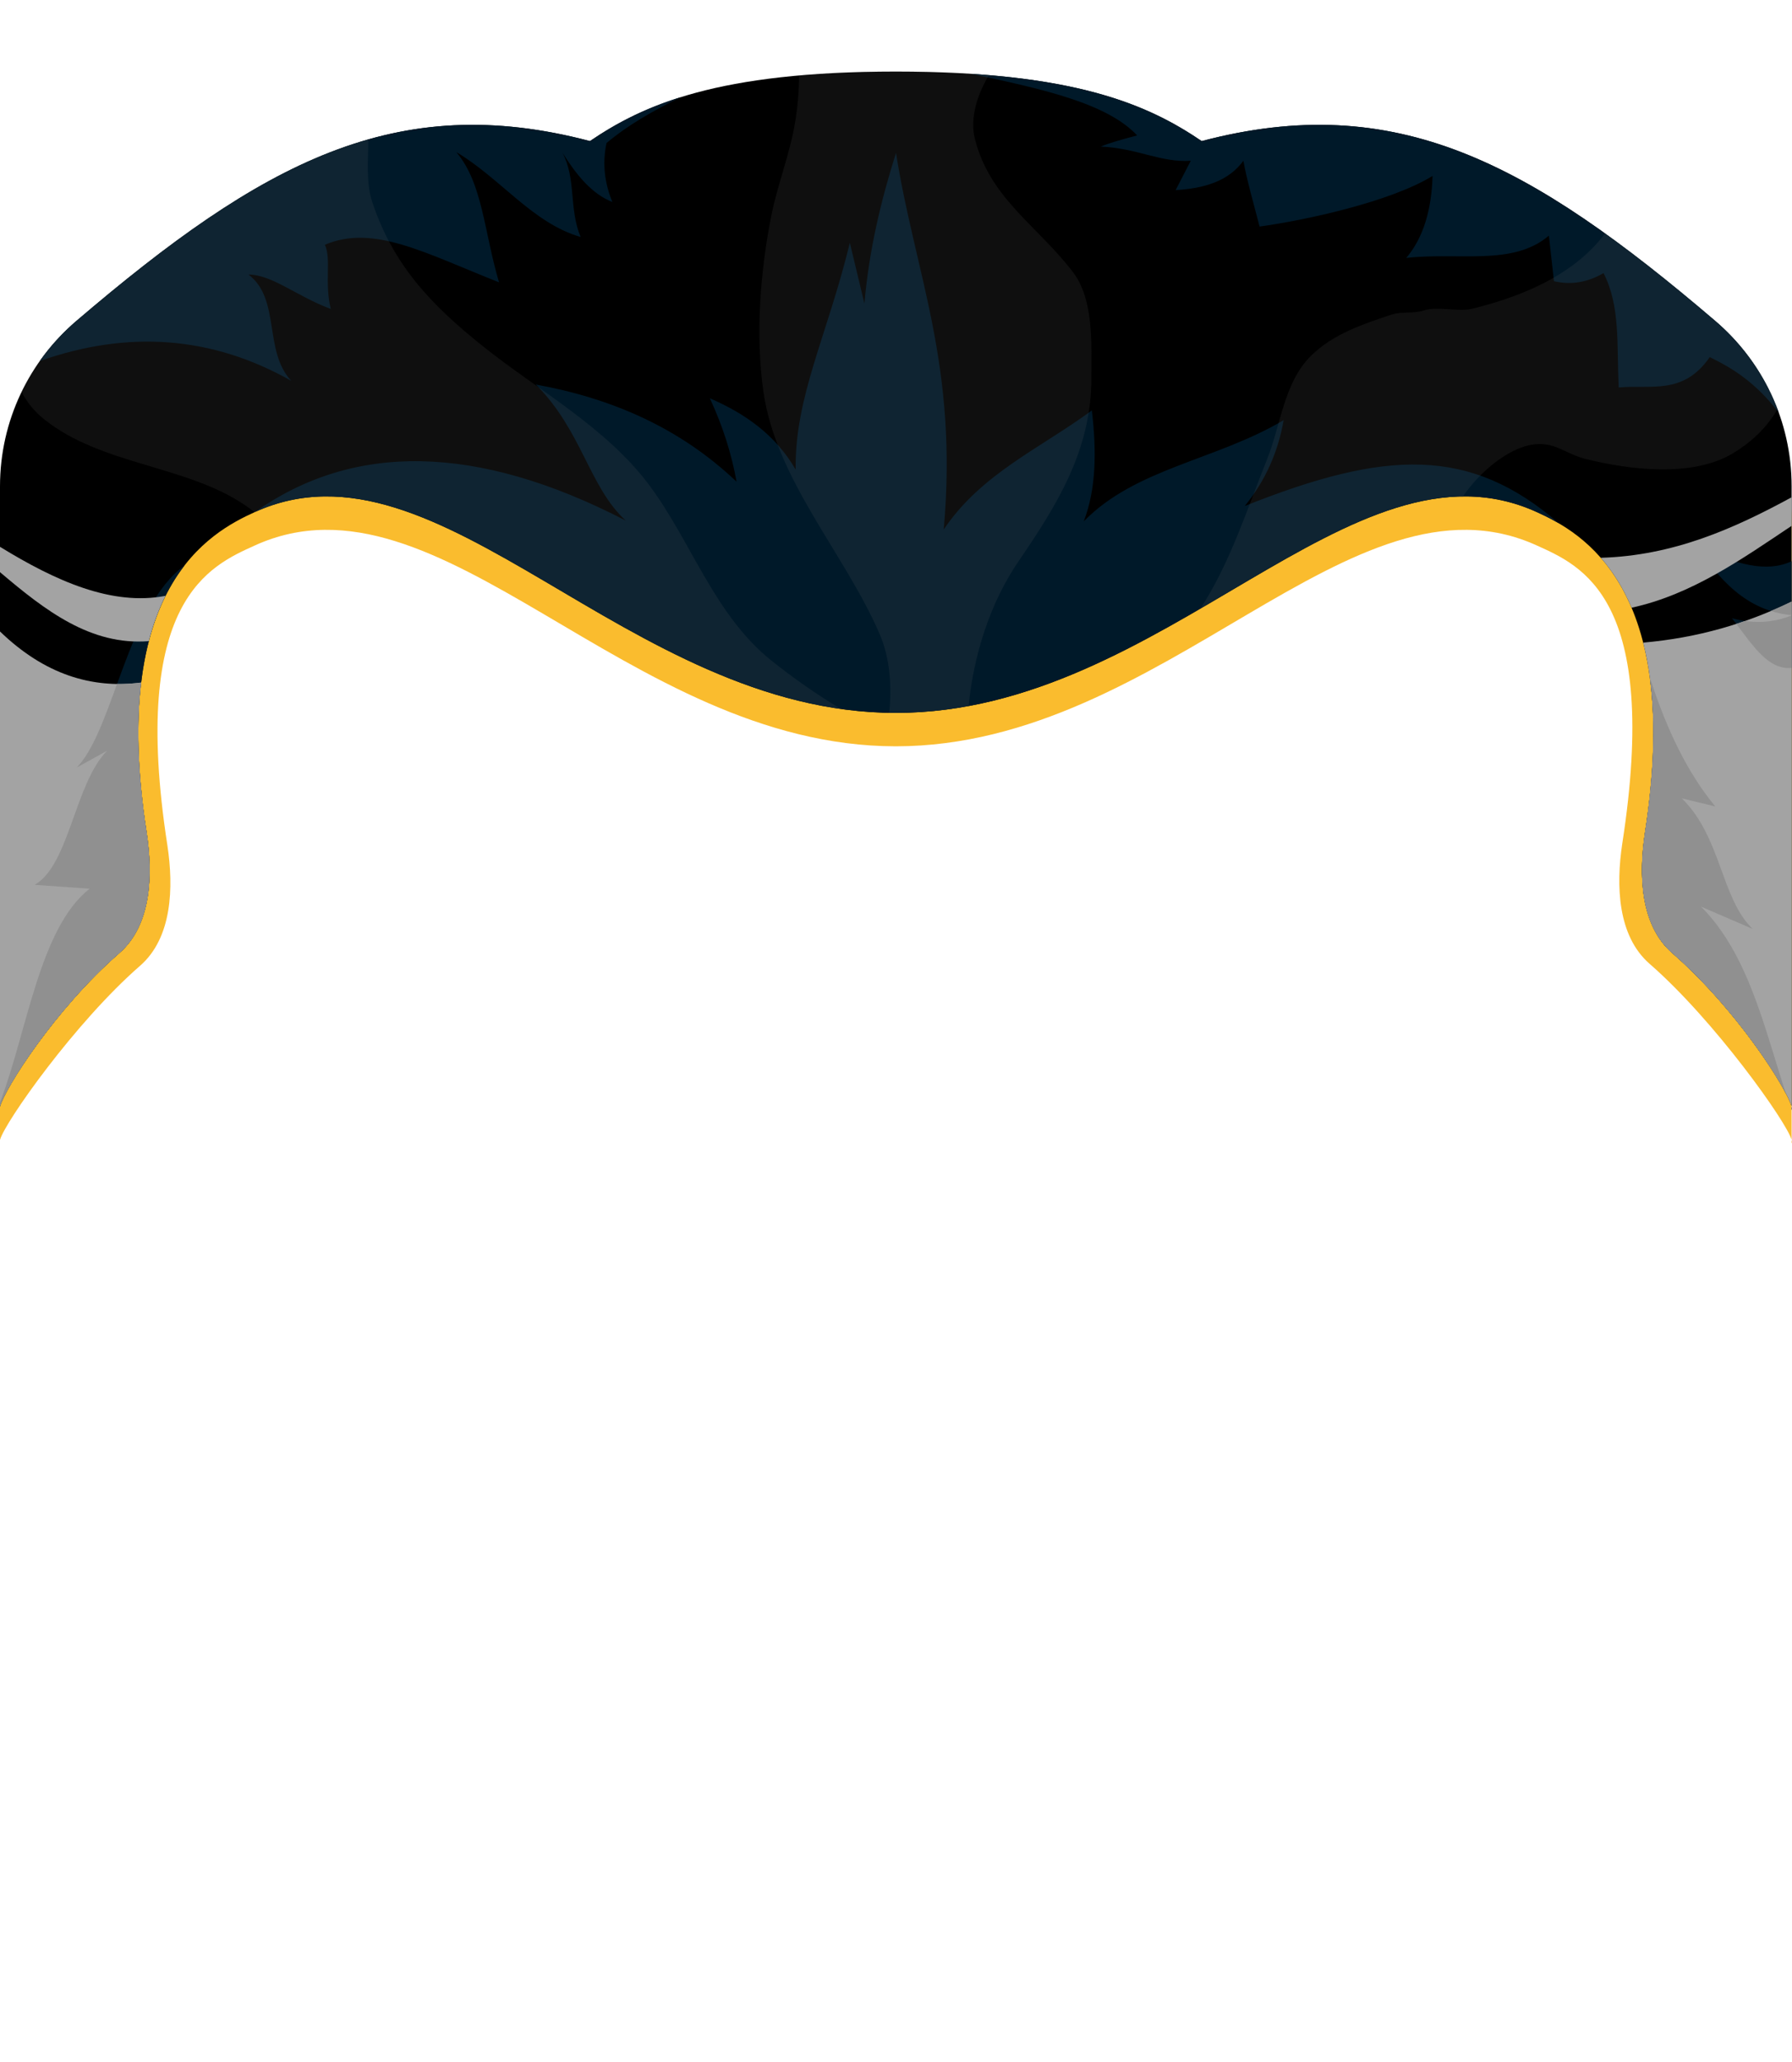 <?xml version="1.0" encoding="UTF-8" standalone="no"?>
<!DOCTYPE svg PUBLIC "-//W3C//DTD SVG 1.1//EN" "http://www.w3.org/Graphics/SVG/1.1/DTD/svg11.dtd">
<svg width="100%" height="100%" viewBox="0 0 300 345" version="1.1" xmlns="http://www.w3.org/2000/svg" xmlns:xlink="http://www.w3.org/1999/xlink" xml:space="preserve" xmlns:serif="http://www.serif.com/" style="fill-rule:evenodd;clip-rule:evenodd;stroke-linejoin:round;stroke-miterlimit:2;">
    <g>
        <g>
            <g transform="matrix(-1,0,0,1,300,5.589)">
                <path d="M300,185.129L300,185.697C300.085,185.629 300.083,185.435 300,185.129ZM300,185.129L300,81.38C300,70.305 295.04,60.379 287.222,53.704C256.118,27.141 233.75,15.048 201.235,23.606C192.224,17.483 179.782,11.982 150.063,11.974L150,11.974C120.28,11.982 107.839,17.483 98.828,23.606C66.313,15.048 43.945,27.141 12.84,53.704C5.023,60.379 0.063,70.305 0.063,81.38L0.063,185.129C0.86,182.187 12.961,165.147 23.837,155.672C29.208,150.994 29.477,142.599 28.415,135.556C22.035,94.441 35.234,89.079 42.729,85.672C73.786,71.555 104.887,119.234 150,119.278C150.021,119.278 150.042,119.278 150.063,119.278C195.176,119.234 226.277,71.555 257.333,85.672C264.828,89.079 278.353,94.766 271.973,135.881C270.911,142.924 271.18,151.319 276.55,155.997C287.427,165.472 299.203,182.187 300,185.129ZM0.063,185.129C-0.02,185.435 -0.022,185.629 0.063,185.697L0.063,185.129Z" style="fill:#fabc2e;"/>
            </g>
            <g transform="matrix(-1,0,0,1,300,0)">
                <path d="M300,185.129L300,185.697C300.085,185.629 300.083,185.435 300,185.129ZM300,185.129L300,81.38C300,70.305 295.04,60.379 287.222,53.704C256.118,27.141 233.75,15.048 201.235,23.606C192.224,17.483 179.782,11.982 150.063,11.974L150,11.974C120.28,11.982 107.839,17.483 98.828,23.606C66.313,15.048 43.945,27.141 12.84,53.704C5.023,60.379 0.063,70.305 0.063,81.38L0.063,185.129C0.86,182.187 9.167,168.94 20.044,159.466C25.414,154.788 25.684,146.392 24.621,139.35C18.242,98.235 35.234,89.079 42.729,85.672C73.786,71.555 104.887,119.234 150,119.278C150.021,119.278 150.042,119.278 150.063,119.278C195.176,119.234 226.277,71.555 257.333,85.672C264.828,89.079 281.821,98.235 275.442,139.35C274.379,146.392 274.648,154.788 280.019,159.466C290.895,168.94 299.203,182.187 300,185.129ZM0.063,185.129C-0.02,185.435 -0.022,185.629 0.063,185.697L0.063,185.129Z"/>
            </g>
            <g transform="matrix(-1,0,0,1,300,0)">
                <path d="M300,185.129L300,185.697C300.085,185.629 300.083,185.435 300,185.129ZM300,185.129L300,184.449C295.449,172.623 293.398,155.268 284.994,148.695L294.207,148.044C288.395,144.772 287.519,131.121 282.068,125.608L287.162,128.426C280.994,122.119 278.71,101.601 269.108,94.609C274.85,102.008 279.198,115.137 275.442,139.35C274.379,146.392 274.648,154.788 280.019,159.466C290.895,168.94 299.203,182.187 300,185.129ZM137.481,12.349C116.54,13.686 106.455,18.423 98.828,23.606C66.313,15.048 43.945,27.141 12.84,53.704C8.079,57.769 4.378,63.04 2.212,69.042C6.08,64.008 9.865,61.653 13.77,59.75C18.206,66.176 23.667,64.321 29.012,64.831C29.352,57.606 28.715,51.22 31.553,45.694C34.319,47.3 37.085,47.701 39.851,47.049L40.698,39.428C46.716,44.553 55.728,42.166 64.577,43.154C61.698,39.757 60.343,35.091 60.173,29.436C67.269,33.801 81.653,36.885 89.133,37.904C90.144,34.007 91.294,30.005 91.843,26.896C94.34,30.331 98.433,31.534 103.189,31.807L100.649,26.896C105.673,27.242 109.512,24.807 115.721,24.525C114.248,23.904 112.004,23.283 109.625,22.662C114.651,17.314 125.171,14.943 137.481,12.349ZM0.063,93.895L0.063,102.93C7.703,102.192 12.253,96.879 16.311,90.911C9.325,94.783 3.923,95.753 0.063,93.895ZM0.063,102.961L0.063,111.742C4.191,112.181 6.934,107.414 10.045,103.444C6.497,104.408 3.165,104.225 0.063,102.961ZM23.614,113.905C21.001,121.887 17.634,129.113 12.855,134.928L18.444,133.574C11.82,140.054 11.909,150.293 6.589,155.42L15.226,151.694C7.262,159.667 4.617,172.058 1.024,182.94C3.626,177.983 10.934,167.401 20.044,159.466C25.414,154.788 25.684,146.392 24.621,139.35C23.005,128.935 22.889,120.57 23.738,113.831L23.614,113.905ZM293.345,60.411C291.589,57.928 289.53,55.674 287.222,53.704C256.118,27.141 233.75,15.048 201.235,23.606C197.234,20.887 192.557,18.291 185.991,16.244C190.599,18.486 194.911,20.938 198.461,23.935C199.197,27.374 198.773,30.648 197.486,33.798C200.957,32.43 203.519,29.244 205.832,25.561C203.507,29.974 204.791,34.859 202.797,39.651C210.846,37.329 216.218,29.819 223.607,25.452C219.176,30.668 218.969,38.807 216.454,47.238C228.811,42.356 237.479,37.488 245.609,40.952C244.497,43.427 245.71,47.075 244.634,51.682C250.229,49.64 254.394,45.956 258.399,45.937C252.984,50.044 255.926,58.688 251.246,63.713C264.55,56.197 278.595,55.21 293.345,60.411ZM38.984,87.588C40.365,86.777 41.646,86.164 42.729,85.672C73.786,71.555 104.887,119.234 150,119.278C150.021,119.278 150.042,119.278 150.063,119.278C195.176,119.234 226.277,71.555 257.333,85.672C240.899,74.079 220.358,74.122 195.253,87.097C201.381,81.482 202.539,72.118 210.292,64.336C197.769,66.613 186.325,71.452 176.692,80.594C177.499,76.113 178.911,71.481 181.163,66.639C175.266,69.185 170.17,72.763 166.802,78.561C166.941,66.335 161.587,56.414 157.725,40.626L155.286,50.787C154.53,41.985 152.562,33.667 150,25.587C146.783,45.948 139.562,61.057 142.009,88.587C135.681,79.204 125.846,75.028 117.215,68.671C116.401,75.491 116.493,81.858 118.57,87.232C109.871,78.313 96.38,77.002 85.106,70.297C86.031,75.617 88.155,80.422 91.609,84.658C68.028,75.259 53.927,74.643 38.984,87.588Z" style="fill:#001929;"/>
            </g>
            <g>
                <g transform="matrix(-1,0,0,1,300,0)">
                    <path d="M300,185.129L300,105.653C292.571,112.828 284.652,115.268 276.37,114.204C277.169,120.878 277.028,129.126 275.442,139.35C274.379,146.392 274.648,154.788 280.019,159.466C290.895,168.94 299.203,182.187 300,185.129ZM0.063,185.129C0.86,182.187 9.167,168.94 20.044,159.466C25.414,154.788 25.684,146.392 24.621,139.35C22.457,125.402 22.983,115.132 24.915,107.517C15.844,106.737 7.62,104.334 0.063,100.652L0.063,185.129ZM300,185.129L300,185.697C300.085,185.629 300.083,185.435 300,185.129ZM0.063,185.129C-0.02,185.435 -0.022,185.629 0.063,185.697L0.063,185.129Z" style="fill:#a3a3a3;"/>
                </g>
                <g transform="matrix(-1,0,0,1,300,0)">
                    <path d="M300,95.731L300,91.489C290.653,97.231 281.264,101.421 272.29,99.693C273.378,101.87 274.334,104.378 275.086,107.273C284.793,108.037 292.395,102.183 300,95.731ZM0.063,83.199L0.063,87.98C8.367,93.521 16.76,99.486 26.857,101.681C28.324,98.216 30.117,95.491 32.012,93.326C19.935,92.983 9.806,88.502 0.063,83.199Z" style="fill:#a3a3a3;"/>
                </g>
                <g transform="matrix(-1,0,0,1,300,0)">
                    <path d="M300,185.129L300,185.697C300.085,185.629 300.083,185.435 300,185.129ZM300,185.129L300,184.449C295.449,172.623 293.398,155.268 284.994,148.695L294.207,148.044C288.395,144.772 287.519,131.121 282.068,125.608L287.162,128.426C284.483,125.687 282.537,120.267 280.406,114.44C279.071,114.458 277.725,114.378 276.37,114.204C277.169,120.878 277.007,129.123 275.442,139.35C274.364,146.39 274.648,154.788 280.019,159.466C290.895,168.94 299.203,182.187 300,185.129ZM1.024,182.94C3.626,177.983 10.934,167.401 20.044,159.466C25.414,154.788 25.699,146.39 24.621,139.35C23.027,128.931 22.889,120.57 23.738,113.831L23.614,113.905C21.001,121.887 17.634,129.113 12.855,134.928L18.444,133.574C11.82,140.054 11.909,150.293 6.589,155.42L15.226,151.694C7.262,159.667 4.617,172.058 1.024,182.94ZM0.063,100.652L0.063,102.93C1.296,102.811 2.449,102.572 3.532,102.231C2.36,101.735 1.204,101.208 0.063,100.652ZM0.063,102.961L0.063,111.742C3.868,112.147 6.495,108.129 9.319,104.388C8.829,104.23 8.341,104.066 7.856,103.898C5.119,104.285 2.519,103.962 0.063,102.961Z" style="fill:#909090;"/>
                </g>
            </g>
            <path d="M244.918,83.06C231.038,83.198 216.785,92.636 200.945,101.842C205.899,94.267 208.637,85.556 212.149,76.776C214.347,71.281 214.978,63.979 219.426,59.576C223.21,55.83 228.312,54.188 232.988,52.63C234.611,52.088 236.706,52.493 238.28,51.968C240.759,51.142 244,52.275 246.549,51.637C253.653,49.861 261.321,46.977 266.726,41.383C267.428,40.657 268.088,39.878 268.706,39.057C274.592,43.275 280.687,48.176 287.16,53.704C291.767,57.638 295.382,62.701 297.574,68.463C295.854,71.407 293.448,73.803 290.211,75.783C283.395,79.953 272.756,78.614 265.403,76.776C261.921,75.905 260.15,73.659 256.142,74.46C252.363,75.216 247.761,78.864 244.918,83.06ZM162.152,118.133C158.214,118.864 154.167,119.274 150,119.278C149.979,119.278 149.958,119.278 149.937,119.278C149.575,119.278 149.213,119.274 148.852,119.268C149.341,114.991 148.983,110.098 147.318,106.214C141.534,92.718 129.921,80.359 127.803,65.53C126.446,56.031 127.282,45.314 129.126,36.091C130.176,30.844 132.22,25.795 133.095,20.545C133.534,17.914 133.77,15.266 133.769,12.625C138.516,12.207 143.866,11.976 149.937,11.974L150,11.974C155.812,11.976 160.962,12.187 165.556,12.572C163.722,15.604 162.311,19.652 163.195,23.191C165.721,33.293 173.876,37.873 179.734,45.683C183.14,50.225 182.711,57.844 182.711,63.214C182.711,75.334 176.981,84.44 170.472,93.976C165.732,100.92 162.992,109.64 162.152,118.133ZM140.776,118.622C100.523,112.936 71.576,72.531 42.667,85.672L42.609,85.698C42.035,85.24 41.437,84.801 40.811,84.383C30.986,77.834 16.919,77.773 7.403,70.16C5.7,68.798 4.482,67.248 3.611,65.569C5.821,61.002 8.958,56.965 12.778,53.704C30.774,38.336 45.845,27.811 61.649,23.327L61.649,23.522C61.649,26.877 61.256,30.599 62.311,33.776C65.857,44.456 72.268,51.069 80.834,57.922C90.023,65.273 101.4,71.451 108.618,81.076C115.724,90.549 119.548,102.851 129.126,110.514C132.739,113.404 136.74,116.206 140.776,118.622Z" style="fill:#666;fill-opacity:0.15;"/>
        </g>
    </g>
</svg>
